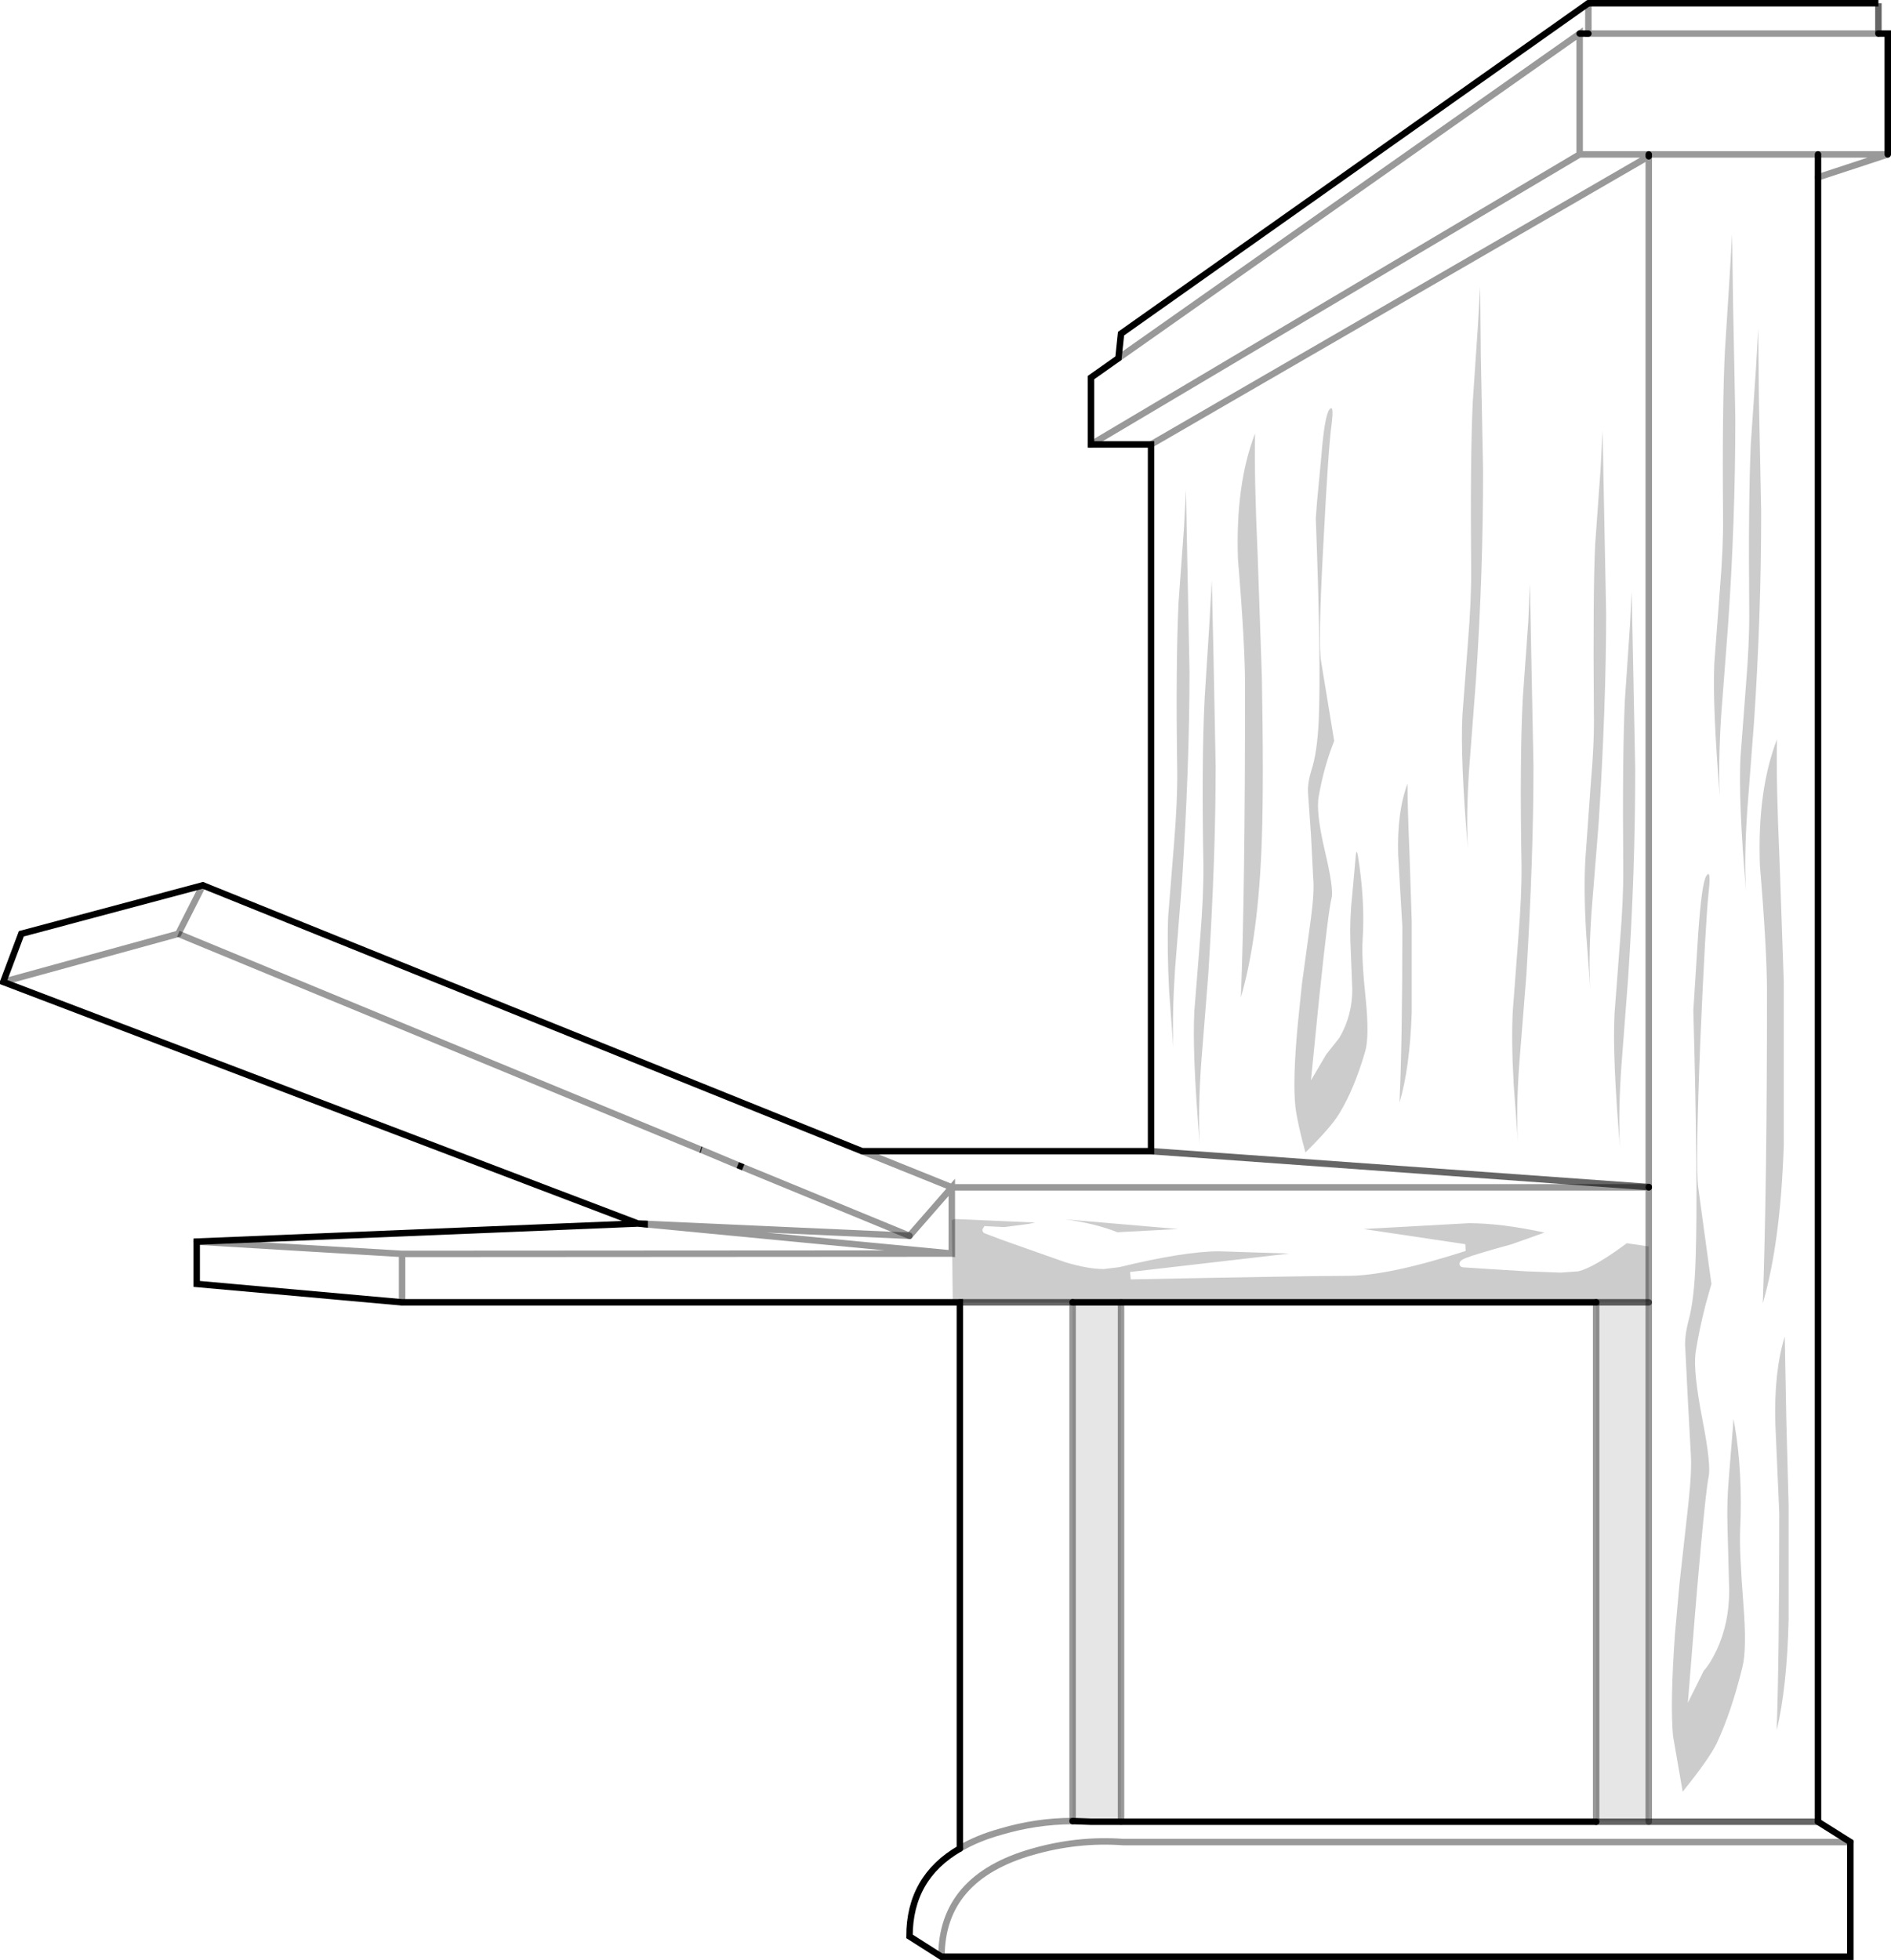 <?xml version="1.0" encoding="UTF-8" standalone="no"?>
<svg xmlns:xlink="http://www.w3.org/1999/xlink" height="303.4px" width="292.75px" xmlns="http://www.w3.org/2000/svg">
  <g transform="matrix(1.0, 0.0, 0.0, 1.0, 175.55, 151.1)">
    <path d="M105.9 -123.65 L105.9 -127.2 105.9 -123.65 105.9 130.9 79.7 130.9 105.9 130.9 110.9 134.05 110.9 151.8 -29.8 151.8 -34.75 148.65 Q-34.75 139.55 -26.95 135.05 L-26.95 50.5 -113.3 50.5 -145.1 47.65 -145.1 41.1 -76.8 38.3 -175.05 0.9 -172.25 -6.55 -144.15 -14.05 Q-93.1 6.55 -42.1 27.1 L2.65 27.1 79.7 32.65 2.65 27.1 2.65 -82.3 79.7 -126.9 79.7 -127.2 79.7 -126.9 79.7 32.65 79.7 -126.9 2.65 -82.3 -6.65 -82.3 -6.65 -92.65 -2.4 -95.65 -2.0 -99.45 70.35 -150.6 70.35 -145.9 70.35 -150.6 115.25 -150.6 115.25 -145.9 116.7 -145.9 116.7 -127.2 105.9 -123.65 M105.9 -127.2 L116.7 -127.2 105.9 -127.2 79.7 -127.2 105.9 -127.2 M79.7 32.7 L79.7 32.65 79.7 32.7 79.7 50.5 79.7 32.7 -28.2 32.7 79.7 32.7 M79.7 130.9 L79.7 50.5 71.55 50.5 -2.0 50.5 -9.5 50.5 -9.5 130.8 -6.65 130.9 -2.0 130.9 71.55 130.9 79.7 130.9 M70.35 -145.9 L115.25 -145.9 70.35 -145.9 69.0 -145.9 70.35 -145.9 M69.0 -127.2 L69.0 -145.9 69.0 -127.2 79.7 -127.2 69.0 -127.2 -6.65 -82.3 69.0 -127.2 M69.0 -145.9 L-2.4 -95.65 69.0 -145.9 M-28.2 32.7 L-42.1 27.1 -28.2 32.7 -28.2 42.95 -28.2 32.7 -34.75 40.2 -28.2 32.7 M-147.95 -6.55 L-175.05 0.9 -147.95 -6.55 -144.15 -14.05 -147.95 -6.55 -67.1 26.85 -147.95 -6.55 M-28.2 42.95 L-75.75 38.4 -28.2 42.95 -113.3 43.0 -28.2 42.95 M-75.75 38.35 L-34.75 40.2 -75.75 38.35 -76.8 38.3 -75.75 38.4 -75.75 38.35 M-67.1 26.85 L-66.95 26.9 -67.1 26.85 M-66.95 26.9 L-61.35 29.25 -66.95 26.9 M-61.35 29.25 L-60.5 29.6 -61.35 29.25 M-26.95 50.5 L-9.5 50.5 -26.95 50.5 M-60.5 29.6 L-34.75 40.2 -60.5 29.6 M-113.3 43.0 L-145.1 41.1 -113.3 43.0 -113.3 50.5 -113.3 43.0 M-29.8 151.8 Q-29.8 139.55 -15.7 135.55 -8.75 133.55 -1.7 134.05 L110.9 134.05 -1.7 134.05 Q-8.75 133.55 -15.7 135.55 -29.8 139.55 -29.8 151.8 M-9.5 130.8 Q-15.1 130.8 -20.65 132.45 -24.25 133.45 -26.95 135.05 -24.25 133.45 -20.65 132.45 -15.1 130.8 -9.5 130.8" fill="#ffffff" fill-opacity="0.0" fill-rule="evenodd" stroke="none"/>
    <path d="M79.7 50.5 L79.7 130.9 71.55 130.9 71.55 50.5 79.7 50.5 M-9.5 50.5 L-2.0 50.5 -2.0 130.9 -6.65 130.9 -9.5 130.8 -9.5 50.5" fill="#000000" fill-opacity="0.098" fill-rule="evenodd" stroke="none"/>
    <path d="M-66.95 26.9 L-67.1 26.85 M-60.5 29.6 L-61.35 29.25" fill="none" stroke="#000000" stroke-linecap="butt" stroke-linejoin="miter-clip" stroke-miterlimit="4.0" stroke-width="1.0"/>
    <path d="M105.9 130.9 L110.9 134.05 110.9 151.8 -29.8 151.8 -34.75 148.65 Q-34.75 139.55 -26.95 135.05 M-9.5 130.8 L-6.65 130.9 -2.0 130.9 71.55 130.9" fill="none" stroke="#000000" stroke-linecap="round" stroke-linejoin="miter-clip" stroke-miterlimit="4.0" stroke-width="1.0"/>
    <path d="M79.7 130.9 L105.9 130.9 M71.55 130.9 L79.7 130.9" fill="none" stroke="#000000" stroke-linecap="round" stroke-linejoin="miter-clip" stroke-miterlimit="4.0" stroke-opacity="0.6" stroke-width="1.0"/>
    <path d="M-61.35 29.25 L-66.95 26.9" fill="none" stroke="#000000" stroke-linecap="butt" stroke-linejoin="miter-clip" stroke-miterlimit="4.0" stroke-opacity="0.4" stroke-width="1.0"/>
    <path d="M-26.95 135.05 Q-24.25 133.45 -20.65 132.45 -15.1 130.8 -9.5 130.8 M110.9 134.05 L-1.7 134.05 Q-8.75 133.55 -15.7 135.55 -29.8 139.55 -29.8 151.8" fill="none" stroke="#000000" stroke-linecap="round" stroke-linejoin="miter-clip" stroke-miterlimit="4.0" stroke-opacity="0.4" stroke-width="1.0"/>
    <path d="M105.9 -127.2 L105.9 -123.65 105.9 130.9 M79.7 -127.2 L79.7 -126.9 M79.7 32.65 L79.7 32.7 M115.25 -145.9 L116.7 -145.9 116.7 -127.2 M70.35 -145.9 L69.0 -145.9 M70.35 -150.6 L-2.0 -99.45 -2.4 -95.65 -6.65 -92.65 -6.65 -82.3 2.65 -82.3 2.65 27.1 -42.1 27.1 Q-93.1 6.55 -144.15 -14.05 L-172.25 -6.55 -175.05 0.9 -76.8 38.3 -75.75 38.35 -75.75 38.4 -76.8 38.3 -145.1 41.1 -145.1 47.65 -113.3 50.5 -26.95 50.5 -26.95 135.05 M-2.0 50.5 L-9.5 50.5 M-2.0 50.5 L71.55 50.5" fill="none" stroke="#000000" stroke-linecap="round" stroke-linejoin="miter-clip" stroke-miterlimit="4.0" stroke-width="1.0"/>
    <path d="M105.9 -123.65 L116.7 -127.2 105.9 -127.2 79.7 -127.2 69.0 -127.2 69.0 -145.9 -2.4 -95.65 M79.7 -126.9 L79.7 32.65 M79.7 32.7 L79.7 50.5 79.7 130.9 M115.25 -145.9 L70.35 -145.9 70.35 -150.6 M2.65 -82.3 L79.7 -126.9 M71.55 50.5 L71.55 130.9 M-42.1 27.1 L-28.2 32.7 79.7 32.7 M-175.05 0.9 L-147.95 -6.55 -144.15 -14.05 M-6.65 -82.3 L69.0 -127.2 M-75.75 38.4 L-28.2 42.95 -28.2 32.7 -34.75 40.2 -75.75 38.35 M-9.5 50.5 L-9.5 130.8 M-2.0 130.9 L-2.0 50.5 M-145.1 41.1 L-113.3 43.0 -28.2 42.95 M-113.3 43.0 L-113.3 50.5" fill="none" stroke="#000000" stroke-linecap="round" stroke-linejoin="miter-clip" stroke-miterlimit="4.0" stroke-opacity="0.4" stroke-width="1.0"/>
    <path d="M115.25 -150.6 L115.25 -145.9" fill="none" stroke="#000000" stroke-linecap="butt" stroke-linejoin="miter-clip" stroke-miterlimit="4.0" stroke-opacity="0.6" stroke-width="1.0"/>
    <path d="M115.25 -150.6 L70.35 -150.6" fill="none" stroke="#000000" stroke-linecap="butt" stroke-linejoin="miter-clip" stroke-miterlimit="4.0" stroke-width="1.0"/>
    <path d="M79.7 50.5 L71.55 50.5 M79.7 32.65 L2.65 27.1 M-9.5 50.5 L-26.95 50.5" fill="none" stroke="#000000" stroke-linecap="round" stroke-linejoin="miter-clip" stroke-miterlimit="4.0" stroke-opacity="0.6" stroke-width="1.0"/>
    <path d="M-67.1 26.85 L-147.95 -6.55" fill="none" stroke="#000000" stroke-linecap="butt" stroke-linejoin="miter-clip" stroke-miterlimit="4.0" stroke-opacity="0.4" stroke-width="1.0"/>
    <path d="M-34.75 40.2 L-60.5 29.6" fill="none" stroke="#000000" stroke-linecap="round" stroke-linejoin="miter-clip" stroke-miterlimit="4.0" stroke-opacity="0.4" stroke-width="1.0"/>
    <path d="M88.6 -15.5 Q89.4 -16.75 88.95 -12.8 88.5 -8.6 87.7 9.5 86.9 29.4 87.35 32.7 L89.4 47.65 88.5 50.85 Q87.5 54.75 86.95 58.25 86.55 61.15 88.0 68.6 89.4 75.8 88.95 77.6 88.2 81.35 85.75 112.5 L88.2 107.55 Q89.2 106.45 90.2 104.35 92.15 100.2 92.15 95.1 L91.9 85.75 Q91.75 81.35 92.15 77.0 L92.75 69.55 92.8 68.55 93.0 69.55 Q94.25 76.85 93.85 85.7 93.7 88.9 94.35 97.25 94.9 104.2 94.2 106.95 92.5 113.9 90.2 118.8 88.95 121.3 84.95 126.25 L83.45 117.6 Q83.0 112.5 83.75 101.9 L84.45 94.1 85.85 81.5 Q86.4 76.35 86.2 73.85 L85.75 65.55 85.35 57.6 Q85.2 55.9 85.85 53.35 86.75 50.15 86.95 43.95 87.35 32.7 86.6 5.3 L87.35 -6.55 Q87.9 -14.4 88.6 -15.5" fill="#000000" fill-opacity="0.2" fill-rule="evenodd" stroke="none"/>
    <path d="M92.6 -114.85 L92.75 -104.1 93.1 -86.35 Q93.1 -70.35 91.95 -53.95 L90.9 -40.25 Q90.45 -33.0 90.7 -27.8 89.55 -41.9 89.85 -48.45 L90.7 -59.75 Q91.25 -66.3 91.2 -71.05 91.05 -88.4 91.5 -97.0 L92.25 -108.8 92.6 -114.85" fill="#000000" fill-opacity="0.2" fill-rule="evenodd" stroke="none"/>
    <path d="M95.25 -56.5 Q95.1 -73.8 95.5 -82.4 L96.3 -94.15 96.65 -100.2 96.75 -89.55 97.1 -71.8 Q97.1 -55.8 96.0 -39.4 L94.95 -25.7 Q94.45 -18.4 94.75 -13.15 93.55 -27.3 93.9 -33.9 L94.75 -45.1 Q95.3 -51.75 95.25 -56.5" fill="#000000" fill-opacity="0.2" fill-rule="evenodd" stroke="none"/>
    <path d="M99.55 -36.65 Q99.4 -29.95 99.95 -17.8 L100.6 0.9 100.6 26.15 Q100.1 41.25 97.35 50.65 98.0 32.8 98.0 2.5 98.0 -4.05 96.9 -17.2 96.5 -28.75 99.55 -36.65" fill="#000000" fill-opacity="0.2" fill-rule="evenodd" stroke="none"/>
    <path d="M99.9 83.1 L99.3 69.4 Q99.05 61.3 100.75 55.8 L101.0 68.9 101.35 82.0 101.35 99.6 Q101.1 110.15 99.5 116.75 99.9 105.55 99.9 83.1" fill="#000000" fill-opacity="0.2" fill-rule="evenodd" stroke="none"/>
    <path d="M29.35 -67.35 Q28.45 -51.2 29.0 -48.55 L31.0 -36.4 Q29.4 -32.4 28.6 -27.8 28.15 -25.4 29.55 -19.4 30.95 -13.5 30.6 -12.1 30.1 -10.25 28.7 3.15 L27.4 16.15 29.75 12.15 31.8 9.55 Q33.8 6.15 33.8 2.05 L33.5 -5.5 Q33.4 -9.1 33.8 -12.65 L34.35 -18.75 Q34.45 -19.7 34.65 -18.75 35.8 -11.75 35.4 -5.55 35.2 -2.9 35.9 3.75 36.45 9.4 35.8 11.65 34.1 17.5 31.8 21.25 30.6 23.3 26.55 27.3 25.35 22.95 25.0 20.3 24.55 16.15 25.35 7.6 L26.0 1.25 27.4 -8.95 Q27.95 -13.15 27.75 -15.15 L27.4 -21.95 26.95 -28.35 Q26.85 -29.8 27.45 -31.8 28.35 -34.45 28.6 -39.4 29.0 -48.55 28.15 -70.85 L28.35 -73.5 29.0 -80.35 Q29.5 -86.7 30.25 -87.7 31.0 -88.65 30.6 -85.45 30.1 -81.9 29.35 -67.35" fill="#000000" fill-opacity="0.2" fill-rule="evenodd" stroke="none"/>
    <path d="M6.9 -57.75 L7.75 -69.5 8.05 -75.3 8.25 -64.85 8.6 -47.1 Q8.6 -32.85 7.45 -14.7 L6.35 -0.95 Q5.9 6.05 6.1 11.1 L5.45 2.4 Q5.1 -4.5 5.3 -9.25 L6.2 -20.45 Q6.75 -27.1 6.7 -31.75 6.45 -48.0 6.9 -57.75" fill="#000000" fill-opacity="0.2" fill-rule="evenodd" stroke="none"/>
    <path d="M53.25 -100.7 L53.6 -106.75 53.7 -96.05 54.05 -78.3 Q54.05 -62.25 52.95 -45.9 L51.9 -32.15 Q51.4 -24.85 51.7 -19.65 50.5 -33.75 50.85 -40.4 L51.7 -51.6 Q52.25 -58.35 52.2 -62.95 52.05 -80.3 52.45 -88.85 L53.25 -100.7" fill="#000000" fill-opacity="0.2" fill-rule="evenodd" stroke="none"/>
    <path d="M12.05 -61.3 L12.3 -50.3 12.65 -32.5 Q12.65 -18.3 11.5 -0.15 L10.4 13.6 Q9.9 20.9 10.2 26.15 9.0 12.0 9.35 5.4 L10.25 -5.85 Q10.8 -12.55 10.75 -17.2 10.45 -33.4 10.95 -43.1 L11.7 -54.9 12.05 -61.3" fill="#000000" fill-opacity="0.2" fill-rule="evenodd" stroke="none"/>
    <path d="M71.4 -66.8 L72.25 -78.65 72.55 -84.4 72.75 -73.95 73.1 -56.2 Q73.1 -42.0 71.95 -23.8 L70.85 -10.1 Q70.35 -3.05 70.65 2.05 L70.0 -6.75 Q69.6 -13.65 69.9 -18.3 L70.7 -29.5 Q71.3 -36.3 71.2 -40.9 71.05 -59.4 71.4 -66.8" fill="#000000" fill-opacity="0.2" fill-rule="evenodd" stroke="none"/>
    <path d="M77.05 -59.55 L77.25 -49.8 77.6 -32.05 Q77.6 -16.0 76.5 0.35 L75.45 14.1 Q74.95 21.35 75.25 26.55 74.05 12.4 74.4 5.8 L75.25 -5.4 Q75.8 -12.1 75.75 -16.7 75.6 -34.1 76.0 -42.7 L76.8 -54.45 77.05 -59.55" fill="#000000" fill-opacity="0.2" fill-rule="evenodd" stroke="none"/>
    <path d="M61.3 -60.75 L61.5 -50.3 61.85 -32.5 Q61.85 -18.3 60.75 -0.15 L59.65 13.6 Q59.15 20.65 59.45 25.7 L58.8 16.95 Q58.4 10.05 58.65 5.4 L59.5 -5.85 Q60.05 -12.6 60.0 -17.2 59.7 -33.4 60.2 -43.1 L61.05 -54.9 61.3 -60.75" fill="#000000" fill-opacity="0.2" fill-rule="evenodd" stroke="none"/>
    <path d="M18.75 -84.0 Q18.6 -77.3 19.15 -65.2 L19.8 -46.45 Q20.1 -29.95 19.8 -21.25 19.3 -6.1 16.55 3.3 17.2 -12.75 17.2 -44.85 17.2 -51.4 16.1 -64.55 15.7 -76.1 18.75 -84.0" fill="#000000" fill-opacity="0.2" fill-rule="evenodd" stroke="none"/>
    <path d="M60.7 45.7 L66.05 45.9 68.8 45.7 Q71.25 45.1 76.3 41.35 L79.7 41.85 79.7 50.5 -28.05 50.55 -28.2 37.8 -27.75 37.6 -15.3 38.15 -16.25 38.35 -20.05 38.85 -23.15 38.7 -23.45 39.2 Q-23.5 39.6 -23.15 39.8 L-20.65 40.75 -16.7 42.15 -10.6 44.3 Q-7.1 45.35 -4.65 45.35 L-2.25 45.05 Q7.85 42.6 13.2 42.6 L24.05 42.95 -0.6 45.8 -0.5 46.95 Q27.0 46.4 33.1 46.4 39.4 46.4 51.35 42.55 L51.3 41.5 35.55 39.15 51.85 38.25 Q56.85 38.25 63.55 39.7 L58.5 41.5 Q52.85 43.05 51.35 43.65 50.35 44.05 50.4 44.55 50.4 45.1 51.25 45.1 L55.05 45.35 60.7 45.7 M-10.7 37.65 L6.85 39.15 -2.55 39.65 Q-6.1 38.25 -10.7 37.65" fill="#000000" fill-opacity="0.2" fill-rule="evenodd" stroke="none"/>
    <path d="M42.65 -19.2 L43.0 -8.55 43.0 5.7 Q42.7 14.3 41.1 19.6 41.55 10.55 41.55 -7.65 L40.9 -18.8 Q40.7 -25.35 42.35 -29.8 42.35 -26.1 42.65 -19.2" fill="#000000" fill-opacity="0.2" fill-rule="evenodd" stroke="none"/>
  </g>
</svg>
